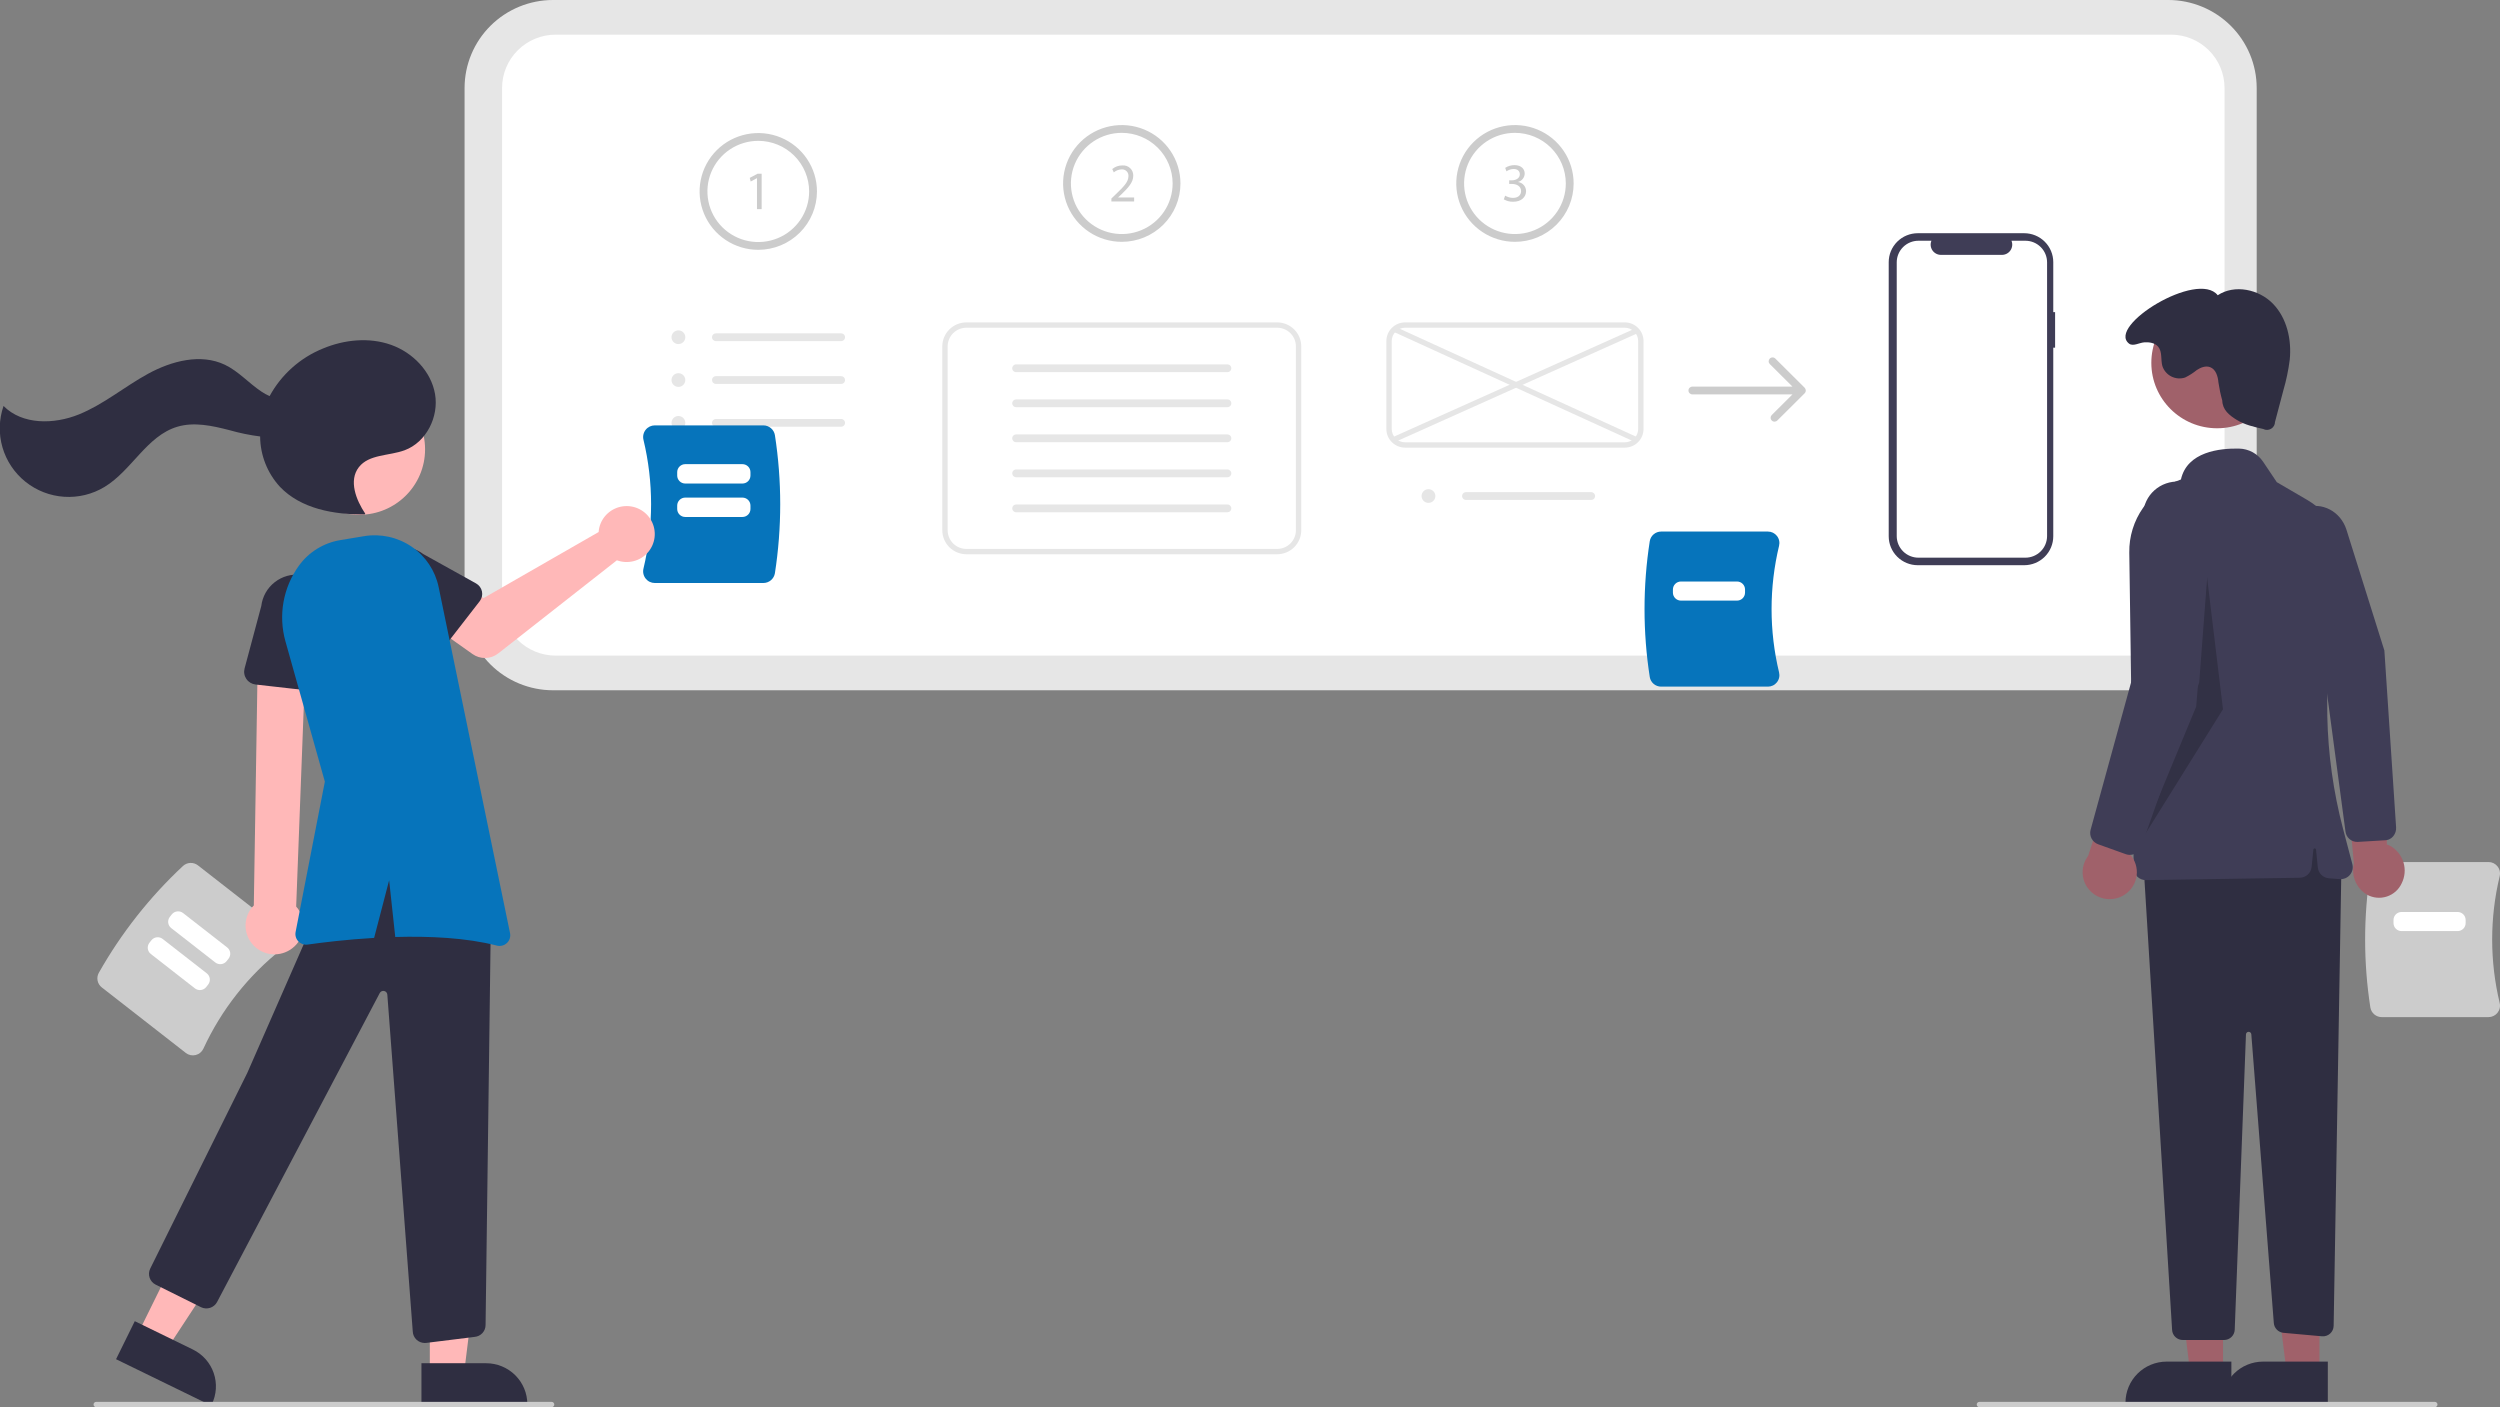 <svg width="501" height="282" viewBox="0 0 501 282" fill="none" xmlns="http://www.w3.org/2000/svg">
<rect x="0" y="0" width="501" height="282" fill="#808080" stroke="none"/>
<g clip-path="url(#clip0_412_11565)">
<path d="M434.525 138.33H110.815C106.118 138.324 101.615 136.466 98.294 133.161C94.973 129.857 93.105 125.377 93.1 120.705V17.625C93.105 12.952 94.973 8.472 98.294 5.168C101.615 1.864 106.118 0.005 110.815 0H434.525C439.222 0.005 443.725 1.864 447.046 5.168C450.367 8.472 452.236 12.952 452.241 17.625V120.705C452.236 125.377 450.367 129.857 447.046 133.161C443.725 136.466 439.222 138.324 434.525 138.33Z" fill="#E6E6E6"/>
<path d="M111.352 6.943C108.505 6.946 105.776 8.073 103.764 10.075C101.751 12.078 100.618 14.793 100.615 17.625V120.705C100.618 123.537 101.751 126.252 103.764 128.254C105.776 130.257 108.505 131.383 111.352 131.386H435.062C437.909 131.383 440.638 130.257 442.651 128.254C444.663 126.252 445.796 123.537 445.799 120.705V17.625C445.796 14.793 444.663 12.078 442.651 10.075C440.638 8.073 437.909 6.946 435.062 6.943H111.352Z" fill="white"/>
<path d="M151.959 50.065C149.634 50.065 147.36 49.379 145.426 48.093C143.492 46.808 141.985 44.98 141.094 42.842C140.204 40.705 139.971 38.352 140.425 36.082C140.879 33.813 141.999 31.728 143.644 30.092C145.288 28.455 147.384 27.341 149.665 26.89C151.946 26.438 154.311 26.67 156.46 27.555C158.609 28.441 160.446 29.941 161.738 31.865C163.03 33.789 163.72 36.051 163.72 38.365C163.716 41.467 162.476 44.441 160.271 46.634C158.067 48.828 155.077 50.062 151.959 50.065ZM151.959 28.225C149.944 28.225 147.973 28.82 146.297 29.934C144.621 31.048 143.315 32.632 142.543 34.484C141.772 36.337 141.57 38.376 141.963 40.343C142.356 42.31 143.327 44.117 144.752 45.535C146.178 46.953 147.994 47.919 149.971 48.31C151.948 48.702 153.997 48.501 155.86 47.733C157.722 46.966 159.314 45.666 160.434 43.999C161.554 42.331 162.152 40.37 162.152 38.365C162.149 35.677 161.074 33.099 159.163 31.198C157.252 29.297 154.662 28.228 151.959 28.225Z" fill="#CCCCCC"/>
<path d="M151.699 35.71H151.678L150.436 36.376L150.25 35.644L151.809 34.814H152.633V41.916H151.699V35.71Z" fill="#CCCCCC"/>
<path d="M135.905 68.954C136.182 68.963 136.455 68.89 136.69 68.743C136.924 68.595 137.108 68.382 137.219 68.129C137.329 67.876 137.361 67.596 137.309 67.325C137.257 67.054 137.125 66.805 136.929 66.61C136.733 66.415 136.482 66.283 136.21 66.232C135.938 66.181 135.657 66.212 135.402 66.322C135.148 66.432 134.933 66.615 134.785 66.848C134.637 67.081 134.563 67.353 134.573 67.629C134.585 67.976 134.729 68.306 134.977 68.552C135.224 68.798 135.556 68.942 135.905 68.954Z" fill="#E6E6E6"/>
<path d="M135.905 77.534C136.182 77.543 136.455 77.47 136.69 77.323C136.924 77.176 137.108 76.962 137.219 76.709C137.329 76.456 137.361 76.176 137.309 75.905C137.257 75.634 137.125 75.385 136.929 75.19C136.733 74.995 136.482 74.864 136.21 74.812C135.938 74.761 135.657 74.792 135.402 74.902C135.148 75.012 134.933 75.195 134.785 75.428C134.637 75.661 134.563 75.933 134.573 76.209C134.585 76.556 134.729 76.887 134.977 77.132C135.224 77.378 135.556 77.522 135.905 77.534Z" fill="#E6E6E6"/>
<path d="M135.905 86.114C136.182 86.124 136.455 86.05 136.69 85.903C136.924 85.756 137.108 85.542 137.219 85.289C137.329 85.036 137.361 84.756 137.309 84.485C137.257 84.214 137.125 83.965 136.929 83.77C136.733 83.576 136.482 83.444 136.21 83.392C135.938 83.341 135.657 83.372 135.402 83.482C135.148 83.592 134.933 83.775 134.785 84.008C134.637 84.242 134.563 84.513 134.573 84.789C134.585 85.137 134.729 85.467 134.977 85.713C135.224 85.959 135.556 86.102 135.905 86.114Z" fill="#E6E6E6"/>
<path d="M168.562 68.361H143.473C143.266 68.361 143.066 68.279 142.919 68.133C142.772 67.987 142.689 67.788 142.689 67.581C142.689 67.374 142.772 67.176 142.919 67.03C143.066 66.883 143.266 66.801 143.473 66.801H168.562C168.77 66.801 168.969 66.883 169.116 67.03C169.263 67.176 169.346 67.374 169.346 67.581C169.346 67.788 169.263 67.987 169.116 68.133C168.969 68.279 168.77 68.361 168.562 68.361H168.562Z" fill="#E6E6E6"/>
<path d="M168.563 76.941H143.474C143.266 76.942 143.067 76.86 142.92 76.713C142.772 76.567 142.69 76.369 142.689 76.162C142.689 75.955 142.772 75.757 142.919 75.61C143.065 75.464 143.265 75.382 143.473 75.381H168.563C168.771 75.381 168.97 75.463 169.117 75.609C169.265 75.755 169.347 75.954 169.348 76.16C169.348 76.367 169.265 76.566 169.119 76.712C168.972 76.859 168.772 76.941 168.564 76.941H168.563Z" fill="#E6E6E6"/>
<path d="M168.562 85.522H143.473C143.266 85.522 143.066 85.439 142.919 85.293C142.772 85.147 142.689 84.948 142.689 84.742C142.689 84.535 142.772 84.336 142.919 84.19C143.066 84.044 143.266 83.962 143.473 83.962H168.562C168.665 83.961 168.767 83.981 168.862 84.02C168.957 84.06 169.044 84.117 169.117 84.189C169.189 84.262 169.247 84.348 169.287 84.442C169.326 84.537 169.347 84.638 169.347 84.741C169.347 84.843 169.327 84.945 169.287 85.039C169.248 85.134 169.191 85.22 169.118 85.293C169.045 85.365 168.959 85.422 168.864 85.462C168.769 85.501 168.667 85.521 168.564 85.522H168.562Z" fill="#E6E6E6"/>
<path d="M224.803 48.463C222.477 48.463 220.204 47.777 218.27 46.491C216.336 45.205 214.828 43.378 213.938 41.24C213.048 39.102 212.815 36.75 213.269 34.48C213.723 32.211 214.843 30.126 216.487 28.489C218.132 26.853 220.228 25.739 222.509 25.287C224.79 24.836 227.155 25.068 229.304 25.953C231.453 26.839 233.289 28.338 234.581 30.262C235.874 32.187 236.563 34.449 236.563 36.763C236.563 38.299 236.259 39.821 235.668 41.24C235.077 42.66 234.211 43.95 233.119 45.036C232.027 46.123 230.73 46.984 229.304 47.572C227.877 48.16 226.348 48.463 224.803 48.463ZM224.803 26.623C222.787 26.623 220.817 27.217 219.141 28.331C217.465 29.446 216.158 31.029 215.387 32.882C214.615 34.735 214.414 36.774 214.807 38.741C215.2 40.708 216.171 42.515 217.596 43.933C219.022 45.351 220.838 46.317 222.815 46.708C224.792 47.099 226.841 46.898 228.704 46.131C230.566 45.364 232.158 44.064 233.278 42.396C234.398 40.729 234.995 38.768 234.995 36.763V36.763C234.992 34.074 233.917 31.497 232.007 29.596C230.096 27.695 227.505 26.626 224.803 26.623V26.623Z" fill="#CCCCCC"/>
<path d="M222.723 40.374V39.784L223.48 39.052C225.304 37.326 226.127 36.407 226.138 35.337C226.158 35.148 226.134 34.957 226.07 34.778C226.005 34.6 225.901 34.438 225.765 34.305C225.629 34.172 225.465 34.071 225.284 34.009C225.103 33.947 224.911 33.927 224.722 33.95C224.162 33.97 223.627 34.182 223.206 34.55L222.898 33.873C223.465 33.403 224.181 33.148 224.919 33.151C225.203 33.126 225.489 33.161 225.759 33.255C226.028 33.348 226.274 33.498 226.481 33.693C226.687 33.888 226.85 34.125 226.957 34.388C227.065 34.651 227.115 34.933 227.104 35.216C227.104 36.527 226.149 37.588 224.644 39.03L224.073 39.554V39.576H227.28V40.374H222.723Z" fill="#CCCCCC"/>
<path d="M255.94 111.072H193.667C192.386 111.071 191.158 110.564 190.253 109.663C189.347 108.762 188.837 107.54 188.836 106.266V69.413C188.837 68.139 189.347 66.917 190.253 66.016C191.158 65.115 192.386 64.608 193.667 64.606H255.94C257.221 64.608 258.449 65.115 259.355 66.016C260.261 66.917 260.77 68.139 260.772 69.413V106.266C260.77 107.54 260.261 108.762 259.355 109.663C258.449 110.564 257.221 111.071 255.94 111.072Z" fill="white"/>
<path d="M245.971 74.579H203.634C203.427 74.579 203.227 74.498 203.08 74.351C202.933 74.205 202.85 74.007 202.85 73.8C202.849 73.593 202.932 73.395 203.079 73.248C203.226 73.102 203.425 73.019 203.633 73.019H245.971C246.179 73.019 246.379 73.101 246.526 73.247C246.673 73.393 246.756 73.591 246.756 73.798C246.756 74.005 246.674 74.204 246.527 74.35C246.38 74.497 246.181 74.579 245.973 74.579H245.971Z" fill="#E6E6E6"/>
<path d="M245.971 81.599H203.634C203.427 81.6 203.227 81.517 203.08 81.371C202.933 81.225 202.85 81.027 202.85 80.82C202.849 80.613 202.932 80.415 203.079 80.268C203.226 80.122 203.425 80.04 203.633 80.039H245.971C246.179 80.039 246.379 80.121 246.526 80.268C246.673 80.414 246.755 80.612 246.755 80.819C246.755 81.026 246.673 81.225 246.526 81.371C246.379 81.517 246.179 81.599 245.971 81.599H245.971Z" fill="#E6E6E6"/>
<path d="M245.971 88.619H203.634C203.427 88.62 203.227 88.538 203.08 88.391C202.933 88.245 202.85 88.047 202.85 87.84C202.849 87.633 202.932 87.435 203.079 87.288C203.226 87.142 203.425 87.06 203.633 87.059H245.971C246.179 87.059 246.379 87.141 246.526 87.287C246.673 87.433 246.756 87.632 246.756 87.839C246.756 88.045 246.674 88.244 246.527 88.39C246.38 88.537 246.181 88.619 245.973 88.619H245.971Z" fill="#E6E6E6"/>
<path d="M245.971 95.639H203.635C203.427 95.639 203.228 95.557 203.081 95.411C202.934 95.265 202.852 95.067 202.852 94.86C202.851 94.654 202.933 94.456 203.08 94.309C203.226 94.163 203.425 94.08 203.633 94.079H245.971C246.179 94.08 246.378 94.162 246.524 94.309C246.671 94.455 246.753 94.653 246.753 94.859C246.753 95.066 246.671 95.264 246.524 95.41C246.378 95.557 246.179 95.639 245.971 95.639H245.971Z" fill="#E6E6E6"/>
<path d="M245.972 102.66H203.636C203.428 102.66 203.228 102.577 203.081 102.431C202.934 102.285 202.852 102.086 202.852 101.88C202.852 101.673 202.934 101.474 203.081 101.328C203.228 101.182 203.428 101.1 203.636 101.1H245.972C246.18 101.099 246.38 101.181 246.527 101.327C246.674 101.474 246.757 101.672 246.757 101.879C246.758 102.086 246.675 102.284 246.528 102.431C246.381 102.577 246.182 102.659 245.974 102.66H245.972Z" fill="#E6E6E6"/>
<path d="M255.94 111.072H193.667C192.386 111.071 191.158 110.564 190.253 109.663C189.347 108.762 188.837 107.54 188.836 106.266V69.413C188.837 68.139 189.347 66.917 190.253 66.016C191.158 65.115 192.386 64.608 193.667 64.606H255.94C257.221 64.608 258.449 65.115 259.355 66.016C260.261 66.917 260.77 68.139 260.772 69.413V106.266C260.77 107.54 260.261 108.762 259.355 109.663C258.449 110.564 257.221 111.071 255.94 111.072ZM193.667 65.675C192.671 65.676 191.716 66.07 191.011 66.771C190.307 67.472 189.911 68.422 189.91 69.413V106.266C189.911 107.257 190.307 108.207 191.011 108.908C191.716 109.609 192.671 110.003 193.667 110.004H255.94C256.936 110.003 257.892 109.609 258.596 108.908C259.301 108.207 259.697 107.257 259.698 106.266V69.413C259.697 68.422 259.301 67.472 258.596 66.771C257.892 66.07 256.936 65.676 255.94 65.675H193.667Z" fill="#E6E6E6"/>
<path d="M303.596 48.463C301.27 48.463 298.997 47.777 297.063 46.491C295.129 45.205 293.621 43.378 292.731 41.24C291.841 39.102 291.608 36.75 292.062 34.48C292.516 32.211 293.636 30.126 295.28 28.489C296.925 26.853 299.021 25.739 301.302 25.287C303.583 24.836 305.948 25.068 308.097 25.953C310.246 26.839 312.082 28.338 313.374 30.262C314.667 32.187 315.356 34.449 315.356 36.763C315.356 39.866 314.117 42.842 311.912 45.036C309.706 47.23 306.715 48.463 303.596 48.463ZM303.596 26.623C301.58 26.623 299.61 27.217 297.934 28.331C296.258 29.446 294.951 31.029 294.18 32.882C293.408 34.735 293.207 36.774 293.6 38.741C293.993 40.708 294.964 42.515 296.389 43.933C297.815 45.351 299.631 46.317 301.608 46.708C303.585 47.099 305.634 46.898 307.497 46.131C309.359 45.364 310.951 44.064 312.071 42.396C313.191 40.729 313.788 38.768 313.788 36.763V36.763C313.785 34.074 312.71 31.497 310.8 29.596C308.889 27.695 306.298 26.626 303.596 26.623V26.623Z" fill="#CCCCCC"/>
<path d="M301.629 39.21C302.108 39.492 302.653 39.646 303.21 39.658C304.451 39.658 304.836 38.871 304.824 38.281C304.814 37.287 303.912 36.861 302.98 36.861H302.441V36.139H302.98C303.683 36.139 304.572 35.779 304.572 34.937C304.572 34.369 304.21 33.866 303.32 33.866C302.808 33.881 302.312 34.044 301.893 34.337L301.64 33.638C302.195 33.278 302.844 33.088 303.507 33.091C304.912 33.091 305.549 33.921 305.549 34.785C305.542 35.168 305.409 35.539 305.171 35.84C304.934 36.142 304.603 36.358 304.231 36.456V36.478C304.672 36.542 305.076 36.761 305.368 37.096C305.661 37.431 305.822 37.859 305.824 38.303C305.824 39.439 304.934 40.434 303.221 40.434C302.57 40.443 301.929 40.276 301.365 39.953L301.629 39.21Z" fill="#CCCCCC"/>
<path d="M286.217 100.779C286.494 100.788 286.768 100.715 287.002 100.568C287.236 100.421 287.421 100.207 287.531 99.954C287.642 99.701 287.673 99.421 287.621 99.15C287.57 98.879 287.437 98.63 287.241 98.435C287.045 98.24 286.795 98.109 286.523 98.057C286.251 98.006 285.969 98.037 285.715 98.147C285.461 98.257 285.246 98.44 285.098 98.673C284.95 98.906 284.876 99.178 284.886 99.454C284.898 99.802 285.042 100.132 285.289 100.378C285.536 100.623 285.868 100.767 286.217 100.779Z" fill="#E6E6E6"/>
<path d="M318.875 100.186H293.786C293.578 100.186 293.379 100.104 293.232 99.958C293.085 99.812 293.002 99.613 293.002 99.406C293.002 99.2 293.085 99.001 293.232 98.855C293.379 98.709 293.578 98.626 293.786 98.626H318.874C318.977 98.626 319.079 98.646 319.175 98.686C319.27 98.725 319.356 98.782 319.429 98.854C319.502 98.927 319.56 99.013 319.599 99.107C319.639 99.202 319.659 99.303 319.659 99.406C319.659 99.508 319.639 99.609 319.6 99.704C319.561 99.799 319.503 99.885 319.43 99.957C319.358 100.03 319.271 100.087 319.176 100.127C319.081 100.166 318.979 100.186 318.876 100.186H318.875Z" fill="#E6E6E6"/>
<path d="M325.606 89.709H281.586C280.59 89.708 279.634 89.313 278.93 88.612C278.226 87.912 277.829 86.961 277.828 85.97V68.345C277.829 67.354 278.226 66.404 278.93 65.703C279.634 65.002 280.59 64.608 281.586 64.606H325.606C326.603 64.608 327.558 65.002 328.262 65.703C328.967 66.404 329.363 67.354 329.364 68.345V85.97C329.363 86.961 328.967 87.912 328.262 88.612C327.558 89.313 326.603 89.708 325.606 89.709ZM281.586 65.675C280.874 65.675 280.192 65.957 279.689 66.458C279.186 66.958 278.903 67.637 278.902 68.345V85.97C278.903 86.678 279.186 87.357 279.689 87.858C280.192 88.358 280.874 88.64 281.586 88.641H325.606C326.318 88.64 327 88.358 327.503 87.858C328.007 87.357 328.29 86.678 328.29 85.97V68.345C328.29 67.637 328.007 66.958 327.503 66.458C327 65.957 326.318 65.675 325.606 65.675H281.586Z" fill="#E6E6E6"/>
<path d="M327.821 65.763L278.998 87.656L279.439 88.63L328.262 66.737L327.821 65.763Z" fill="#E6E6E6"/>
<path d="M279.643 65.492L279.195 66.463L327.747 88.627L328.195 87.657L279.643 65.492Z" fill="#E6E6E6"/>
<path d="M361.772 77.878C361.742 77.816 361.704 77.758 361.658 77.707V77.707L355.778 71.857C355.705 71.784 355.619 71.727 355.523 71.687C355.428 71.648 355.326 71.628 355.223 71.628C355.12 71.628 355.018 71.648 354.923 71.687C354.828 71.726 354.741 71.784 354.668 71.856C354.596 71.928 354.538 72.015 354.498 72.109C354.459 72.204 354.439 72.306 354.439 72.408C354.439 72.511 354.459 72.612 354.499 72.707C354.538 72.801 354.596 72.887 354.669 72.96L359.211 77.478H339.151C338.943 77.478 338.744 77.561 338.597 77.707C338.45 77.853 338.367 78.052 338.367 78.258C338.367 78.465 338.45 78.664 338.597 78.81C338.744 78.956 338.943 79.038 339.151 79.038H359.211L355.061 83.167C354.988 83.239 354.93 83.325 354.89 83.42C354.851 83.515 354.83 83.616 354.83 83.719C354.83 83.821 354.85 83.923 354.89 84.018C354.929 84.112 354.987 84.199 355.06 84.271C355.133 84.344 355.219 84.401 355.315 84.44C355.41 84.48 355.512 84.5 355.615 84.5C355.718 84.499 355.82 84.479 355.915 84.44C356.011 84.4 356.097 84.343 356.17 84.27L361.657 78.811L361.658 78.81C361.778 78.689 361.854 78.532 361.875 78.363C361.895 78.195 361.859 78.024 361.772 77.878Z" fill="#CCCCCC"/>
<path d="M411.842 62.547H411.475V52.533C411.475 51.772 411.324 51.018 411.031 50.315C410.738 49.612 410.309 48.973 409.768 48.435C409.227 47.896 408.585 47.469 407.878 47.178C407.171 46.887 406.414 46.737 405.649 46.737H384.324C383.559 46.737 382.801 46.887 382.094 47.178C381.388 47.469 380.745 47.896 380.204 48.434C379.663 48.973 379.234 49.612 378.941 50.315C378.649 51.018 378.498 51.772 378.498 52.533V107.471C378.498 109.008 379.112 110.483 380.204 111.569C381.297 112.656 382.779 113.267 384.324 113.267H405.649C406.414 113.267 407.171 113.117 407.878 112.826C408.585 112.535 409.227 112.108 409.768 111.569C410.309 111.031 410.738 110.392 411.031 109.689C411.324 108.986 411.475 108.232 411.475 107.471V69.675H411.842V62.547Z" fill="#3F3D56"/>
<path d="M410.234 52.573V107.431C410.234 108.579 409.776 109.68 408.96 110.491C408.144 111.303 407.038 111.759 405.884 111.759H384.456C383.302 111.759 382.196 111.303 381.38 110.491C380.564 109.68 380.105 108.579 380.105 107.431V52.573C380.105 51.425 380.564 50.324 381.38 49.513C382.196 48.701 383.302 48.245 384.456 48.245H387.056C386.928 48.557 386.879 48.896 386.914 49.231C386.949 49.566 387.066 49.888 387.255 50.168C387.444 50.448 387.699 50.677 387.998 50.836C388.297 50.994 388.631 51.078 388.97 51.078H401.187C401.525 51.078 401.859 50.994 402.158 50.836C402.457 50.677 402.712 50.448 402.901 50.168C403.09 49.888 403.207 49.566 403.242 49.231C403.277 48.896 403.228 48.557 403.101 48.245H405.884C407.038 48.245 408.144 48.701 408.96 49.513C409.776 50.324 410.234 51.425 410.234 52.573Z" fill="white"/>
<path d="M129.393 115.951C129.17 115.671 129.015 115.345 128.939 114.996C128.863 114.648 128.867 114.286 128.952 113.94C130.988 105.459 130.987 96.621 128.952 88.14C128.867 87.793 128.863 87.432 128.939 87.084C129.015 86.735 129.171 86.409 129.393 86.129C129.61 85.853 129.889 85.63 130.206 85.477C130.523 85.324 130.871 85.245 131.224 85.246H152.98C153.536 85.247 154.074 85.445 154.497 85.803C154.92 86.161 155.202 86.658 155.292 87.204C156.711 96.374 156.711 105.706 155.292 114.876C155.202 115.422 154.92 115.918 154.497 116.277C154.074 116.635 153.536 116.833 152.98 116.834H131.224C130.871 116.835 130.523 116.756 130.206 116.603C129.888 116.45 129.61 116.227 129.393 115.951Z" fill="#0674BB"/>
<path d="M148.782 96.901H137.321C136.894 96.9 136.485 96.731 136.183 96.431C135.881 96.131 135.711 95.724 135.711 95.299V94.618C135.711 94.194 135.881 93.786 136.183 93.486C136.485 93.185 136.894 93.016 137.321 93.016H148.782C149.209 93.016 149.619 93.185 149.921 93.486C150.223 93.786 150.392 94.194 150.393 94.618V95.299C150.392 95.724 150.223 96.131 149.921 96.431C149.619 96.731 149.209 96.9 148.782 96.901Z" fill="white"/>
<path d="M148.782 103.602H137.321C136.894 103.602 136.485 103.433 136.183 103.133C135.881 102.832 135.711 102.425 135.711 102V101.32C135.711 100.895 135.881 100.488 136.183 100.187C136.485 99.887 136.894 99.718 137.321 99.717H148.782C149.209 99.718 149.619 99.887 149.921 100.187C150.223 100.488 150.392 100.895 150.393 101.32V102C150.392 102.425 150.223 102.832 149.921 103.133C149.619 103.433 149.209 103.602 148.782 103.602Z" fill="white"/>
<path d="M330.612 135.676C329.215 126.654 329.215 117.472 330.612 108.45C330.7 107.913 330.977 107.425 331.394 107.072C331.81 106.72 332.339 106.525 332.886 106.524H354.291C354.638 106.523 354.98 106.601 355.292 106.751C355.605 106.902 355.878 107.121 356.092 107.393C356.311 107.668 356.464 107.99 356.539 108.332C356.614 108.675 356.609 109.031 356.526 109.372C354.523 117.715 354.523 126.411 356.525 134.754C356.609 135.095 356.614 135.451 356.539 135.793C356.464 136.136 356.311 136.458 356.092 136.733C355.878 137.004 355.605 137.224 355.292 137.374C354.98 137.525 354.638 137.603 354.291 137.601H332.886C332.339 137.6 331.81 137.406 331.394 137.054C330.977 136.701 330.7 136.213 330.612 135.676Z" fill="#0674BB"/>
<path d="M348.095 120.363H336.862C336.435 120.363 336.026 120.194 335.724 119.894C335.422 119.593 335.252 119.186 335.252 118.761V118.135C335.252 117.71 335.422 117.303 335.724 117.003C336.026 116.702 336.435 116.533 336.862 116.533H348.095C348.522 116.533 348.931 116.702 349.233 117.003C349.535 117.303 349.705 117.71 349.705 118.135V118.761C349.705 119.186 349.535 119.593 349.233 119.894C348.931 120.194 348.522 120.363 348.095 120.363Z" fill="white"/>
<path d="M19.797 194.963C24.292 187.005 29.985 179.779 36.678 173.535C37.081 173.167 37.602 172.952 38.148 172.931C38.695 172.909 39.231 173.08 39.663 173.415L56.509 186.552C56.783 186.764 57.004 187.036 57.157 187.346C57.309 187.656 57.388 187.996 57.388 188.341C57.39 188.692 57.311 189.039 57.157 189.355C57.004 189.671 56.78 189.948 56.503 190.165C49.753 195.503 44.361 202.346 40.764 210.142C40.618 210.462 40.402 210.744 40.13 210.968C39.858 211.192 39.539 211.351 39.196 211.433C38.859 211.516 38.508 211.52 38.169 211.447C37.83 211.374 37.512 211.225 37.24 211.011L20.393 197.874C19.963 197.538 19.667 197.06 19.558 196.527C19.449 195.994 19.534 195.44 19.797 194.963Z" fill="#CCCCCC"/>
<path d="M43.152 192.882L34.312 185.989C33.976 185.726 33.758 185.342 33.707 184.92C33.656 184.498 33.775 184.074 34.038 183.739L34.426 183.246C34.689 182.912 35.076 182.696 35.499 182.645C35.923 182.594 36.35 182.712 36.687 182.974L45.527 189.868C45.863 190.13 46.08 190.514 46.132 190.936C46.183 191.358 46.064 191.782 45.801 192.117L45.413 192.61C45.149 192.944 44.763 193.16 44.339 193.211C43.915 193.262 43.489 193.144 43.152 192.882Z" fill="white"/>
<path d="M39.064 198.072L30.224 191.178C29.888 190.915 29.671 190.531 29.619 190.109C29.568 189.688 29.687 189.263 29.95 188.928L30.338 188.435C30.602 188.101 30.988 187.885 31.412 187.834C31.836 187.783 32.263 187.901 32.599 188.163L41.44 195.057C41.775 195.319 41.993 195.703 42.044 196.125C42.095 196.547 41.977 196.971 41.714 197.306L41.325 197.799C41.062 198.133 40.675 198.349 40.251 198.4C39.828 198.452 39.401 198.333 39.064 198.072Z" fill="white"/>
<path d="M475.02 201.903C473.624 192.881 473.624 183.699 475.02 174.677C475.108 174.14 475.385 173.652 475.802 173.299C476.219 172.947 476.747 172.753 477.294 172.752H498.699C499.046 172.751 499.389 172.828 499.701 172.979C500.013 173.129 500.286 173.349 500.5 173.62C500.719 173.896 500.872 174.217 500.947 174.56C501.022 174.903 501.018 175.258 500.934 175.599C498.932 183.942 498.931 192.638 500.934 200.982C501.018 201.322 501.022 201.678 500.947 202.021C500.872 202.364 500.719 202.685 500.5 202.96C500.286 203.232 500.013 203.451 499.701 203.602C499.389 203.752 499.046 203.83 498.699 203.829H477.294C476.747 203.828 476.219 203.634 475.802 203.281C475.385 202.928 475.108 202.44 475.02 201.903Z" fill="#CCCCCC"/>
<path d="M492.503 186.591H481.271C480.844 186.59 480.434 186.421 480.132 186.121C479.83 185.821 479.661 185.413 479.66 184.988V184.362C479.661 183.937 479.83 183.53 480.132 183.23C480.434 182.929 480.844 182.76 481.271 182.76H492.503C492.93 182.76 493.339 182.929 493.641 183.23C493.943 183.53 494.113 183.937 494.114 184.362V184.988C494.113 185.413 493.943 185.821 493.641 186.121C493.339 186.421 492.93 186.59 492.503 186.591Z" fill="white"/>
<path d="M481.307 176.998C481.945 175.713 482.074 174.236 481.668 172.862C481.261 171.487 480.35 170.315 479.114 169.578C478.864 169.441 478.603 169.324 478.334 169.231L477.894 149.838L470.107 155.542L471.719 173.083C471.431 174.26 471.531 175.498 472.002 176.615C472.474 177.732 473.294 178.669 474.341 179.288C474.943 179.621 475.609 179.827 476.295 179.891C476.982 179.956 477.674 179.878 478.329 179.663C478.983 179.448 479.586 179.1 480.099 178.641C480.611 178.182 481.023 177.623 481.307 176.998Z" fill="#A0616A"/>
<path d="M478.028 168.387L472.447 168.722C471.851 168.737 471.272 168.528 470.824 168.137C470.377 167.746 470.093 167.202 470.03 166.613L465.396 131.926L457.907 110.767C457.275 109.004 457.344 107.067 458.101 105.354C458.452 104.528 458.97 103.783 459.621 103.163C460.273 102.544 461.044 102.063 461.889 101.752C465.3 100.519 469.034 102.471 470.213 106.104L477.829 130.363L480.177 165.791C480.225 166.433 480.023 167.069 479.614 167.568C479.358 167.882 479.021 168.121 478.64 168.261C478.443 168.332 478.237 168.375 478.028 168.387Z" fill="#3F3D56"/>
<path d="M445.49 275.003L438.908 275.003L435.777 249.747L445.491 249.747L445.49 275.003Z" fill="#A0616A"/>
<path d="M447.169 281.35L425.947 281.35V281.083C425.947 280.003 426.161 278.935 426.576 277.938C426.991 276.941 427.6 276.035 428.367 275.272C429.134 274.509 430.044 273.903 431.046 273.49C432.048 273.077 433.123 272.865 434.207 272.865H434.208L447.169 272.866L447.169 281.35Z" fill="#2F2E41"/>
<path d="M464.816 275.003L458.234 275.003L455.104 249.747L464.817 249.747L464.816 275.003Z" fill="#A0616A"/>
<path d="M466.495 281.35L445.273 281.35V281.083C445.273 280.003 445.487 278.935 445.902 277.938C446.317 276.941 446.926 276.035 447.693 275.272C448.46 274.509 449.37 273.903 450.372 273.49C451.375 273.077 452.449 272.865 453.533 272.865H453.534L466.495 272.866L466.495 281.35Z" fill="#2F2E41"/>
<path d="M469.233 172.934L467.662 265.703C467.657 265.997 467.591 266.286 467.468 266.553C467.346 266.821 467.169 267.06 466.949 267.256C466.73 267.453 466.472 267.602 466.191 267.694C465.911 267.787 465.615 267.821 465.32 267.794L457.619 267.098C457.114 267.052 456.641 266.83 456.285 266.471C455.929 266.112 455.712 265.638 455.672 265.135L451.164 207.269C451.153 207.133 451.091 207.006 450.989 206.915C450.888 206.823 450.755 206.774 450.618 206.776C450.481 206.779 450.35 206.834 450.252 206.929C450.154 207.025 450.097 207.154 450.092 207.29L447.838 266.481C447.817 267.033 447.582 267.556 447.182 267.939C446.782 268.323 446.248 268.537 445.693 268.537H437.433C436.886 268.537 436.36 268.329 435.962 267.956C435.563 267.584 435.323 267.074 435.29 266.531L429.508 172.4L463.865 163.855L469.233 172.934Z" fill="#2F2E41"/>
<path d="M444.312 85.826C451.594 85.826 457.497 79.953 457.497 72.708C457.497 65.463 451.594 59.59 444.312 59.59C437.03 59.59 431.127 65.463 431.127 72.708C431.127 79.953 437.03 85.826 444.312 85.826Z" fill="#A0616A"/>
<path d="M428.331 175.694C428.103 175.474 427.92 175.212 427.794 174.922C427.669 174.632 427.602 174.32 427.599 174.004L426.709 110.745C426.656 107.527 427.629 104.375 429.488 101.741C431.348 99.108 433.999 97.129 437.06 96.088C438.296 90.513 444.87 89.814 448.703 89.898C449.659 89.918 450.597 90.168 451.436 90.626C452.275 91.083 452.991 91.736 453.522 92.527L456.27 96.627L462.325 100.159C465.128 101.786 467.338 104.257 468.638 107.215C469.938 110.173 470.259 113.466 469.557 116.618L468.624 120.837C465.341 135.769 465.654 151.263 469.536 166.053L471.412 173.169C471.509 173.54 471.517 173.928 471.433 174.302C471.349 174.676 471.176 175.025 470.93 175.319C470.683 175.613 470.369 175.844 470.014 175.993C469.659 176.142 469.274 176.204 468.89 176.175L466.711 176.008C466.145 175.965 465.613 175.726 465.207 175.331C464.801 174.937 464.548 174.413 464.492 173.851L464.132 170.264C464.125 170.198 464.094 170.137 464.045 170.093C463.996 170.048 463.931 170.023 463.865 170.023C463.798 170.023 463.734 170.048 463.685 170.093C463.635 170.137 463.604 170.198 463.598 170.264L463.249 173.737C463.19 174.324 462.916 174.869 462.48 175.268C462.043 175.667 461.475 175.892 460.882 175.901L430.051 176.373C430.038 176.373 430.026 176.374 430.013 176.374C429.384 176.375 428.781 176.131 428.331 175.694Z" fill="#3F3D56"/>
<path d="M445.343 80.27C445.397 82.124 446.691 83.197 448.28 84.168C449.869 85.139 451.726 85.561 453.545 85.967C453.79 86.096 454.063 86.16 454.34 86.153C454.617 86.147 454.887 86.069 455.124 85.928C455.362 85.787 455.559 85.588 455.697 85.349C455.835 85.11 455.908 84.84 455.91 84.565L457.579 78.25C458.169 76.233 458.599 74.173 458.864 72.088C459.265 68.078 458.31 63.764 455.496 60.864C452.683 57.964 447.803 56.934 444.432 59.168C440.43 54.084 422.14 65.317 426.652 68.853C427.455 69.482 428.682 68.686 429.7 68.609C430.719 68.532 431.861 68.71 432.508 69.496C433.354 70.524 432.985 72.055 433.334 73.337C433.478 73.788 433.71 74.206 434.018 74.568C434.325 74.929 434.701 75.226 435.125 75.442C435.548 75.658 436.01 75.788 436.484 75.826C436.959 75.863 437.436 75.806 437.888 75.659C438.73 75.247 439.523 74.74 440.25 74.149C441.031 73.631 442.019 73.248 442.899 73.575C444.058 74.005 444.47 75.418 444.575 76.645C444.752 77.868 445.008 79.079 445.343 80.27Z" fill="#2F2E41"/>
<path opacity="0.2" d="M442.265 115.427L440.117 141.597L428.844 168.836L445.486 142.131L442.265 115.427Z" fill="black"/>
<path d="M426.208 178.979C426.824 178.488 427.323 177.868 427.672 177.163C428.02 176.459 428.21 175.687 428.226 174.902C428.242 174.117 428.085 173.338 427.766 172.62C427.447 171.902 426.973 171.262 426.379 170.746L433.561 153.048L423.789 155.011L418.467 171.516C417.662 172.567 417.271 173.876 417.371 175.194C417.47 176.513 418.052 177.749 419.006 178.669C419.96 179.589 421.22 180.128 422.548 180.186C423.875 180.243 425.178 179.814 426.208 178.979V178.979Z" fill="#A0616A"/>
<path d="M425.998 171.174L420.467 169.191C419.897 168.983 419.426 168.571 419.146 168.035C418.867 167.5 418.799 166.879 418.956 166.296L428.081 133.065L429.472 103.032C429.514 102.126 429.736 101.236 430.127 100.416C430.517 99.596 431.068 98.861 431.746 98.255C432.424 97.648 433.217 97.182 434.078 96.883C434.94 96.584 435.852 96.458 436.762 96.513C437.673 96.568 438.563 96.802 439.382 97.203C440.201 97.603 440.931 98.161 441.531 98.845C442.13 99.529 442.588 100.324 442.876 101.185C443.164 102.046 443.277 102.956 443.208 103.861L440.724 136.746L429.097 169.71C428.921 170.208 428.585 170.634 428.141 170.924C427.697 171.213 427.17 171.349 426.64 171.312C426.421 171.295 426.205 171.249 425.998 171.174Z" fill="#3F3D56"/>
<path d="M27.57 267.419L33.48 270.301L47.466 248.995L38.744 244.741L27.57 267.419Z" fill="#FFB8B8"/>
<path d="M27.01 264.765L38.648 270.44L38.648 270.441C39.622 270.916 40.493 271.577 41.21 272.387C41.927 273.196 42.477 274.138 42.828 275.16C43.179 276.181 43.324 277.261 43.256 278.338C43.188 279.415 42.907 280.468 42.429 281.437L42.311 281.676L23.256 272.384L27.01 264.765Z" fill="#2F2E41"/>
<path d="M86.136 277.466L92.717 277.465L95.848 252.209L86.135 252.21L86.136 277.466Z" fill="#FFB8B8"/>
<path d="M84.457 273.191L97.418 273.191H97.419C98.504 273.191 99.578 273.403 100.58 273.816C101.582 274.229 102.492 274.835 103.259 275.598C104.026 276.361 104.635 277.267 105.05 278.264C105.465 279.261 105.679 280.329 105.679 281.409V281.676L84.457 281.676L84.457 273.191Z" fill="#2F2E41"/>
<path d="M72 103.163C79.282 103.163 85.185 97.29 85.185 90.045C85.185 82.8 79.282 76.927 72 76.927C64.718 76.927 58.815 82.8 58.815 90.045C58.815 97.29 64.718 103.163 72 103.163Z" fill="#FFB8B8"/>
<path d="M85.128 269.135C84.506 269.134 83.909 268.895 83.459 268.467C83.01 268.039 82.745 267.455 82.718 266.837L77.621 199.348C77.615 199.171 77.551 199.001 77.437 198.865C77.324 198.728 77.169 198.633 76.996 198.594C76.822 198.554 76.641 198.573 76.479 198.647C76.318 198.721 76.185 198.846 76.103 199.003L43.5 260.926C43.204 261.482 42.702 261.901 42.101 262.094C41.499 262.287 40.846 262.239 40.28 261.961L31.191 257.44C30.621 257.155 30.187 256.657 29.984 256.055C29.78 255.454 29.824 254.796 30.105 254.226L49.559 215.007L62.445 185.629C67.418 175.883 72.7 170.86 78.591 170.274C84.635 169.674 91.089 173.808 98.326 182.914L98.385 182.989L98.383 183.083L97.31 265.524C97.312 266.123 97.088 266.701 96.682 267.143C96.276 267.586 95.719 267.861 95.12 267.914L85.365 269.124C85.285 269.131 85.207 269.135 85.128 269.135Z" fill="#2F2E41"/>
<path d="M58.082 190.374C58.799 189.934 59.411 189.342 59.874 188.641C60.337 187.94 60.639 187.146 60.761 186.316C60.882 185.486 60.819 184.64 60.576 183.836C60.333 183.033 59.915 182.293 59.353 181.668L61.342 129.404L51.679 130.602L50.864 181.447C49.87 182.456 49.283 183.792 49.214 185.202C49.145 186.613 49.598 188 50.487 189.1C51.377 190.201 52.642 190.938 54.041 191.173C55.441 191.408 56.879 191.123 58.082 190.374Z" fill="#FFB8B8"/>
<path d="M64.196 138.644L51.22 137.177C50.85 137.135 50.495 137.015 50.176 136.824C49.858 136.633 49.585 136.376 49.376 136.071C49.166 135.765 49.025 135.419 48.963 135.054C48.9 134.69 48.917 134.316 49.013 133.959L52.363 121.441C52.588 119.563 53.553 117.85 55.046 116.679C56.538 115.507 58.437 114.972 60.325 115.191C62.214 115.41 63.938 116.365 65.12 117.847C66.301 119.329 66.844 121.217 66.629 123.096L67.072 136.001C67.085 136.37 67.017 136.738 66.874 137.079C66.731 137.42 66.516 137.727 66.243 137.978C65.97 138.228 65.645 138.418 65.292 138.533C64.939 138.648 64.565 138.686 64.196 138.644L64.196 138.644Z" fill="#2F2E41"/>
<path d="M120.095 105.744C120.029 106.032 119.986 106.325 119.966 106.62L96.905 119.856L91.3 116.645L85.324 124.428L94.692 131.071C95.449 131.608 96.36 131.886 97.289 131.863C98.219 131.841 99.115 131.519 99.845 130.946L123.625 112.282C124.698 112.677 125.866 112.738 126.975 112.456C128.084 112.175 129.08 111.564 129.832 110.705C130.583 109.846 131.053 108.78 131.181 107.649C131.308 106.517 131.087 105.374 130.545 104.371C130.004 103.368 129.168 102.553 128.149 102.034C127.131 101.515 125.978 101.317 124.843 101.466C123.709 101.615 122.647 102.104 121.798 102.868C120.95 103.633 120.356 104.636 120.095 105.744V105.744Z" fill="#FFB8B8"/>
<path d="M96.134 120.483L88.681 130.093C88.469 130.367 88.2 130.591 87.892 130.752C87.585 130.913 87.247 131.006 86.9 131.025C86.553 131.044 86.207 130.988 85.884 130.862C85.561 130.735 85.269 130.541 85.028 130.292L76.59 121.575C75.19 120.488 74.279 118.893 74.059 117.139C73.84 115.385 74.328 113.616 75.417 112.219C76.507 110.823 78.108 109.914 79.871 109.691C81.633 109.468 83.412 109.949 84.818 111.03L95.401 116.917C95.704 117.086 95.967 117.317 96.171 117.596C96.376 117.875 96.518 118.195 96.588 118.533C96.657 118.871 96.653 119.221 96.575 119.557C96.496 119.894 96.346 120.209 96.134 120.483H96.134Z" fill="#2F2E41"/>
<path d="M102.213 187.001L87.905 117.661C87.225 114.365 85.287 111.46 82.499 109.556C79.711 107.652 76.29 106.897 72.954 107.45L68.182 108.241C66.524 108.516 64.937 109.113 63.511 109.998C62.086 110.883 60.849 112.039 59.872 113.4C58.32 115.562 57.275 118.042 56.812 120.658C56.35 123.275 56.484 125.961 57.202 128.52L65.1 156.643L59.239 186.772C59.174 187.106 59.189 187.451 59.285 187.778C59.381 188.104 59.554 188.404 59.79 188.65C60.026 188.897 60.317 189.084 60.64 189.196C60.964 189.308 61.309 189.341 61.648 189.293C64.582 188.875 69.419 188.279 74.975 187.954L77.984 176.404L79.209 187.771C86.033 187.581 93.441 187.913 99.553 189.493C99.906 189.587 100.278 189.589 100.633 189.5C100.988 189.411 101.314 189.234 101.58 188.984C101.847 188.735 102.045 188.422 102.156 188.075C102.266 187.728 102.286 187.358 102.213 187.001Z" fill="#0674BB"/>
<path d="M87.183 78.97C86.397 74.416 82.722 70.641 78.345 69.097C73.968 67.552 69.032 68.054 64.745 69.833C60.17 71.684 56.383 75.058 54.03 79.378C53.472 79.13 52.936 78.836 52.427 78.5C49.889 76.819 47.829 74.426 45.083 73.108C40.24 70.785 34.387 72.329 29.674 74.903C24.962 77.476 20.785 81.031 15.807 83.051C10.83 85.07 4.478 85.17 0.709 81.357C-0.218 84.03 -0.294 86.924 0.492 89.642C1.278 92.36 2.888 94.77 5.102 96.544C7.316 98.318 10.027 99.37 12.863 99.555C15.7 99.74 18.525 99.049 20.953 97.578C26.407 94.273 29.419 87.343 35.537 85.519C38.922 84.509 42.556 85.322 45.978 86.203C47.993 86.779 50.05 87.203 52.13 87.468C52.154 91.203 53.568 94.797 56.098 97.555C60.32 101.977 66.945 103.155 73.074 103.084L73.203 102.954C71.326 100.16 69.845 96.285 71.911 93.626C73.951 91.001 77.973 91.388 81.097 90.226C85.447 88.609 87.97 83.524 87.183 78.97Z" fill="#2F2E41"/>
<path d="M110.543 282H19.281C19.139 282 19.002 281.944 18.901 281.844C18.801 281.743 18.744 281.608 18.744 281.466C18.744 281.324 18.801 281.188 18.901 281.088C19.002 280.988 19.139 280.932 19.281 280.932H110.543C110.685 280.932 110.821 280.988 110.922 281.088C111.023 281.188 111.079 281.324 111.079 281.466C111.079 281.608 111.023 281.743 110.922 281.844C110.821 281.944 110.685 282 110.543 282Z" fill="#CCCCCC"/>
<path d="M487.935 282H396.674C396.531 282 396.395 281.944 396.294 281.844C396.193 281.743 396.137 281.608 396.137 281.466C396.137 281.324 396.193 281.188 396.294 281.088C396.395 280.988 396.531 280.932 396.674 280.932H487.935C488.078 280.932 488.214 280.988 488.315 281.088C488.415 281.188 488.472 281.324 488.472 281.466C488.472 281.608 488.415 281.743 488.315 281.844C488.214 281.944 488.078 282 487.935 282Z" fill="#CCCCCC"/>
</g>
<defs>
<clipPath id="clip0_412_11565">
<rect width="501" height="282" fill="white"/>
</clipPath>
</defs>
</svg>
